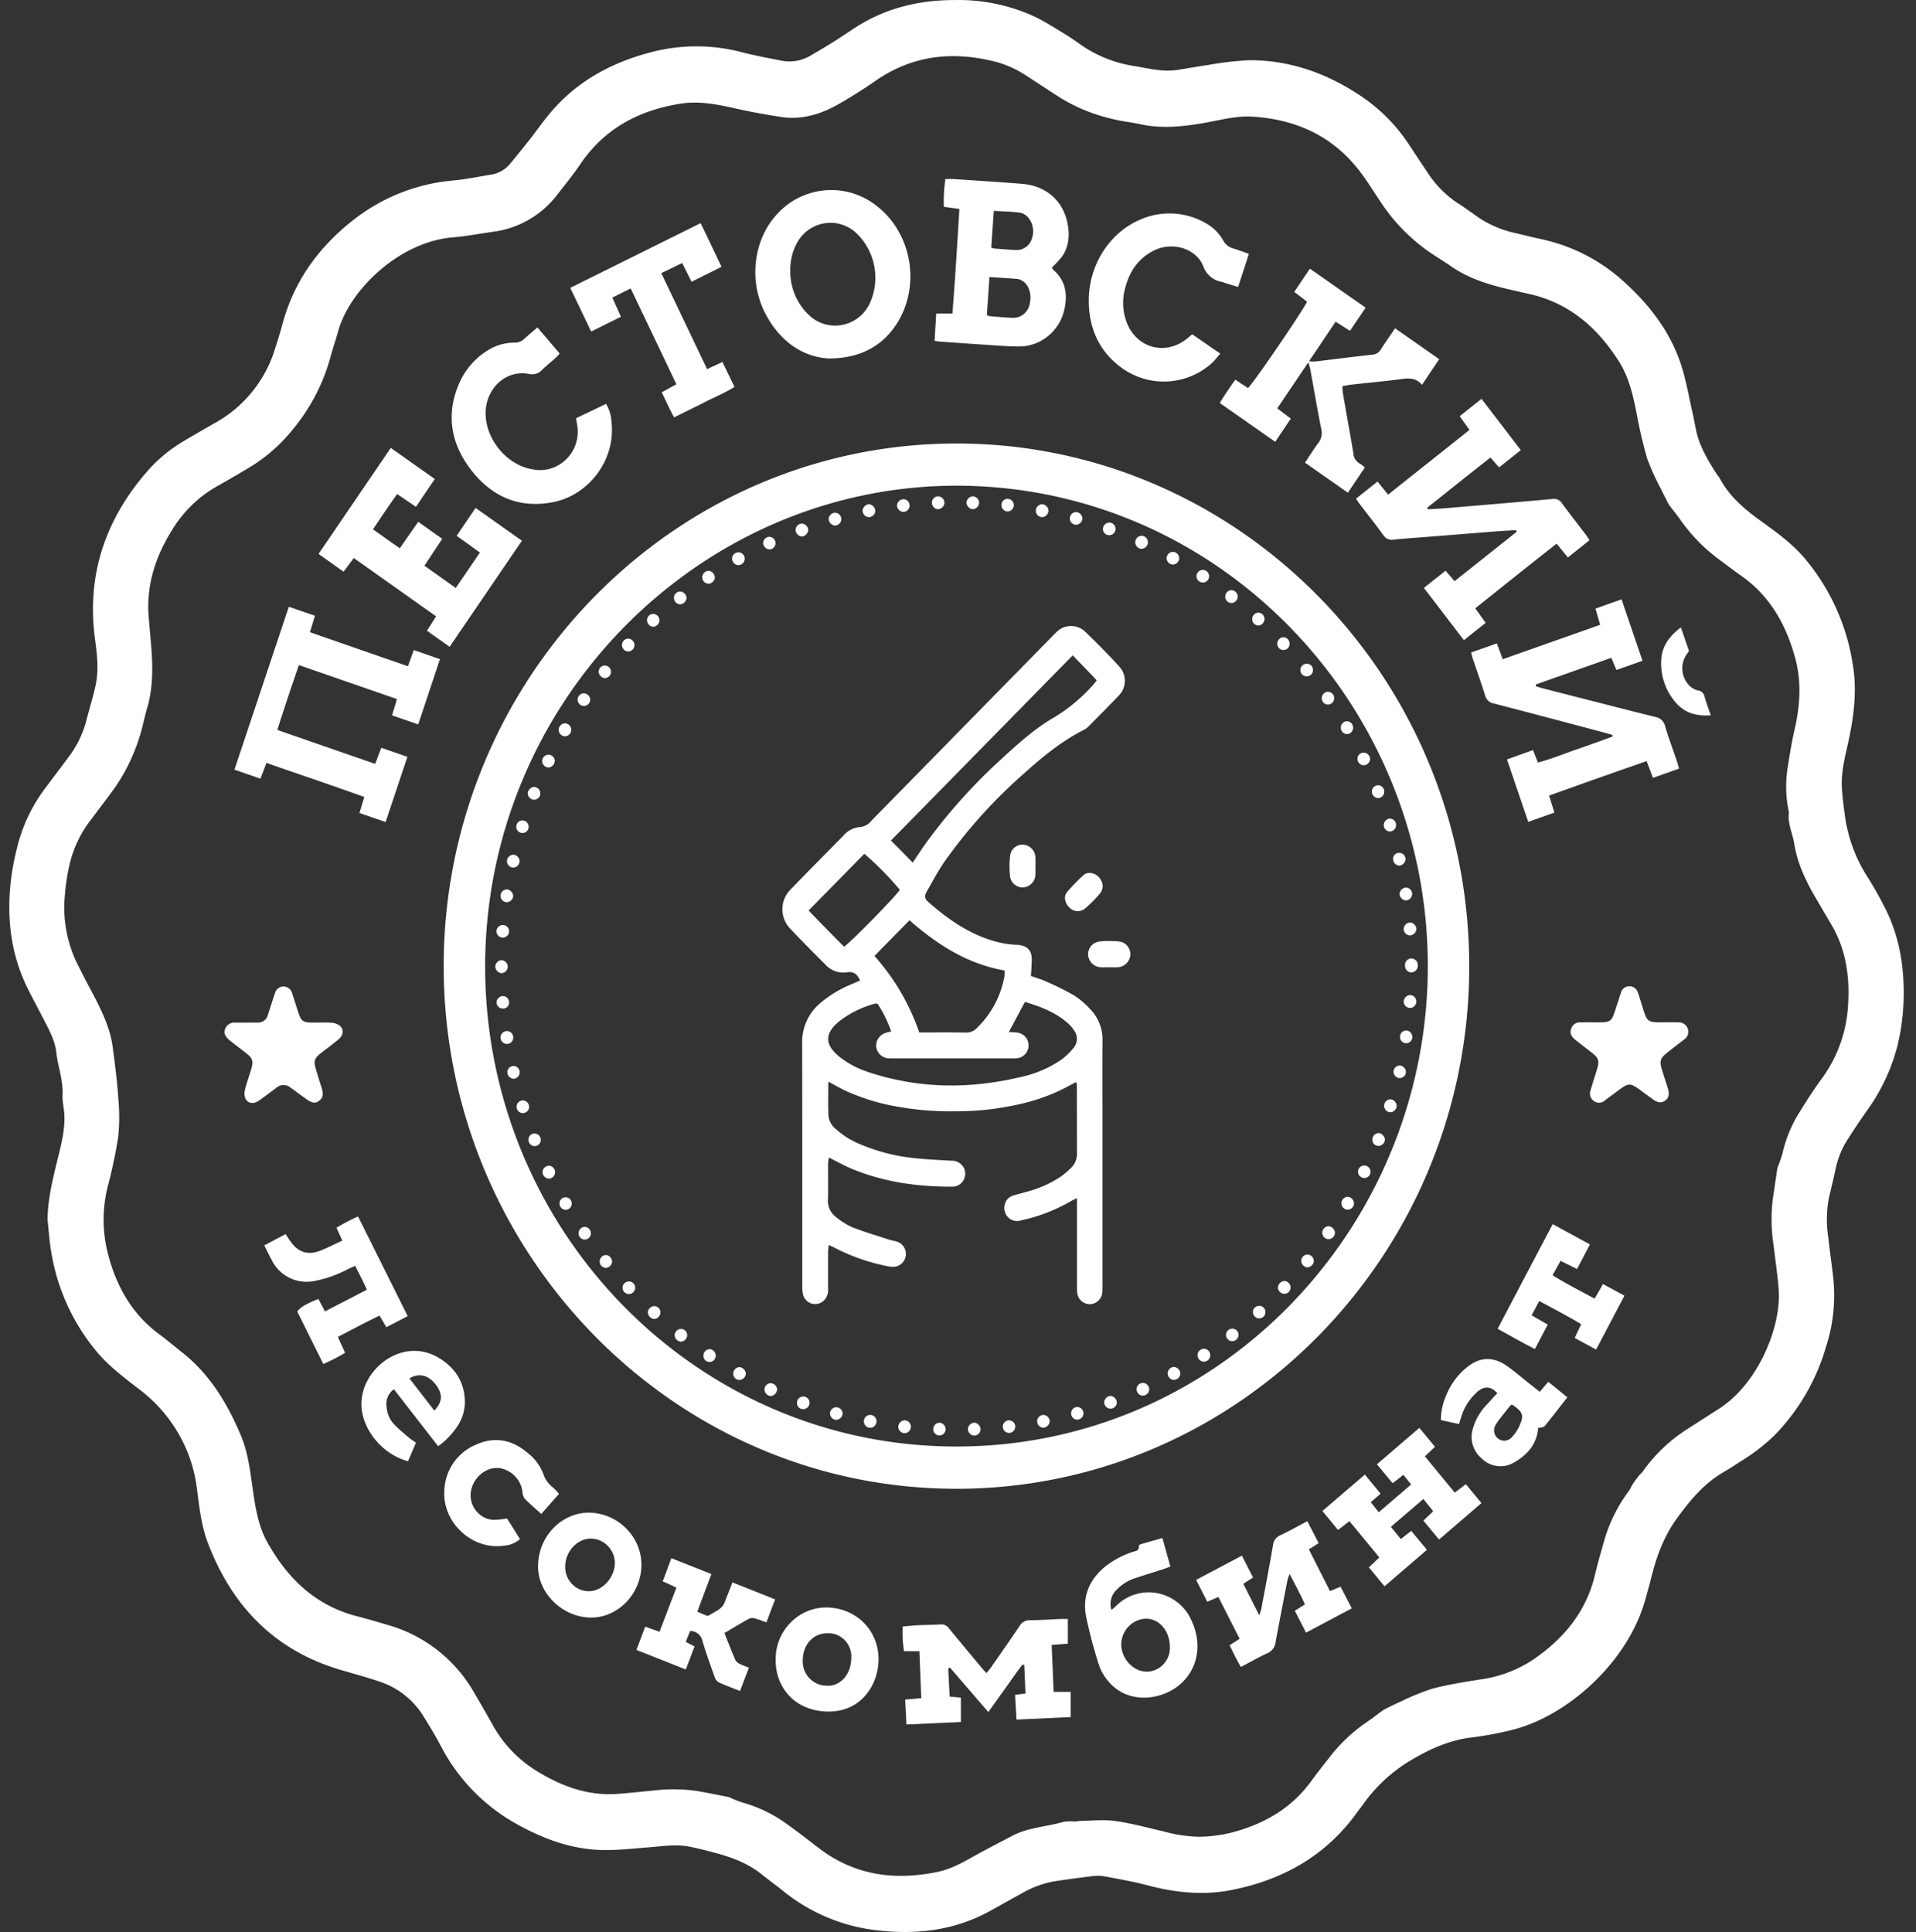<svg xmlns="http://www.w3.org/2000/svg" width="119" height="120" fill="none"><rect width="100%" height="100%" fill="#333333" stroke="none"/><path fill="#fff" d="M115.923 54.366a9.336 9.336 0 0 1-1.357-3.848 20.824 20.824 0 0 1-.168-1.536c-.059-.9.144-1.772.34-2.64.382-1.685.629-3.375.328-5.109a13.344 13.344 0 0 0-3.038-6.624c-.749-.862-1.662-1.527-2.578-2.185-1.036-.744-2.013-1.543-2.633-2.706-.043-.082-.112-.15-.163-.227-.574-.89-1.125-1.792-1.333-2.86-.068-.352-.133-.706-.214-1.056-.227-.987-.391-1.998-.71-2.954-.672-2.016-1.923-3.651-3.468-5.059a11.043 11.043 0 0 0-5.138-2.693 54.192 54.192 0 0 1-1.614-.38 6.701 6.701 0 0 1-2.253-.915c-.468-.325-.928-.663-1.408-.97a6.521 6.521 0 0 1-1.87-1.914c-.374-.554-.74-1.113-1.11-1.67a10.716 10.716 0 0 0-2.824-2.926c-2.147-1.485-4.5-2.356-7.111-2.354-.858.042-1.712.14-2.556.296-.654.09-1.302.216-1.955.312-.868.125-1.71-.086-2.555-.232a7.912 7.912 0 0 1-3.405-1.333 16.512 16.512 0 0 0-1.157-.768c-.54-.329-1.076-.67-1.64-.946A11.243 11.243 0 0 0 59.328.002c-2.19-.003-4.263.474-6.141 1.67-.482.306-.951.633-1.434.936-.472.295-.95.574-1.428.855a2.579 2.579 0 0 1-1.868.29c-.752-.15-1.508-.289-2.251-.475a11.162 11.162 0 0 0-5.377-.132c-2.492.589-4.717 1.682-6.46 3.64-.524.59-.972 1.248-1.462 1.87-.393.5-.794.993-1.197 1.485-.303.381-.735.632-1.211.705-.772.125-1.54.288-2.317.361a11.699 11.699 0 0 0-6.298 2.505c-2.11 1.671-3.624 3.755-4.338 6.406-.138.513-.295 1.02-.458 1.524a7.91 7.91 0 0 1-3.692 4.605c-.656.375-1.313.747-1.96 1.137a9.182 9.182 0 0 0-2.127 1.708C6.605 32.11 5.348 35.61 5.905 39.724c.127.942.235 1.902.032 2.849-.157.73-.388 1.444-.57 2.17a6.426 6.426 0 0 1-1.09 2.256c-.478.65-.972 1.29-1.453 1.938a10.046 10.046 0 0 0-1.71 3.506c-.206.769-.357 1.551-.45 2.342C.418 57.083.68 59.31 1.722 61.4c.333.669.688 1.327 1.031 1.99.323.624.664 1.258.742 1.96.1.896.437 1.751.39 2.674-.02.4.094.806.113 1.211.046.918-.183 1.798-.398 2.678-.308 1.26-.629 2.517-.647 3.836.078.698.116 1.404.244 2.092a12.853 12.853 0 0 0 2.91 6.23c.738.849 1.63 1.517 2.51 2.197a9.201 9.201 0 0 1 2.36 2.593 8.978 8.978 0 0 1 1.233 3.448c.159 1.191.271 2.402.702 3.53 1.51 3.954 4.172 6.676 8.228 7.876.825.244 1.657.464 2.47.744a5.047 5.047 0 0 1 2.701 2.156c.377.607.748 1.221 1.082 1.854a11.675 11.675 0 0 0 4.739 4.848c1.692.942 3.478 1.581 5.426 1.593.903.005 1.806-.1 2.709-.168.855-.066 1.71-.211 2.567-.041.45.09.897.203 1.342.318 1.121.29 2.21.654 3.134 1.403.42.34.864.652 1.284.992a11.223 11.223 0 0 0 5.919 2.485c2.417.277 4.747.008 6.924-1.177.663-.36 1.319-.737 1.98-1.098a6.224 6.224 0 0 1 2.018-.764 69.92 69.92 0 0 1 2.324-.318c.273-.042.55-.043.824-.002.904.168 1.812.328 2.7.563 1.731.458 3.47.637 5.238.283 3.194-.64 5.87-2.144 7.809-4.875.09-.126.19-.245.282-.371a9.727 9.727 0 0 1 2.795-2.674c1.24-.761 2.503-1.362 3.955-1.544a21.04 21.04 0 0 0 2.622-.491c3.402-.877 7.13-4.206 8.202-8.077.121-.436.248-.87.357-1.31.327-1.326.771-2.578 1.588-3.707.83-1.148 1.707-2.204 2.938-2.915.374-.216.735-.455 1.098-.689a11.76 11.76 0 0 0 2.08-1.62 13.036 13.036 0 0 0 3.156-5.435c.444-1.354.603-2.788.468-4.21-.102-.9-.226-1.798-.33-2.697a7.016 7.016 0 0 1 .054-2.38c.135-.592.283-1.182.409-1.776a5.45 5.45 0 0 1 .73-1.811c.384-.604.781-1.198 1.192-1.783a11.933 11.933 0 0 0 1.946-4.164c.224-.96.345-1.94.362-2.925.032-1.935-.273-3.803-1.159-5.536a23.33 23.33 0 0 0-1.152-2.03Zm-1.161 8.328a8.503 8.503 0 0 1-1.656 4.358c-.511.703-.979 1.44-1.434 2.18a8.194 8.194 0 0 0-.957 2.377c-.067.27-.174.53-.264.795a1.18 1.18 0 0 0-.065.174c-.099.662-.193 1.325-.292 1.986-.103.918-.084 1.846.057 2.758.108.93.253 1.859.321 2.793.167 2.27-1.263 5.814-3.702 7.382-.609.393-1.222.781-1.83 1.176a9.882 9.882 0 0 0-2.899 2.709c-.077.114-.195.198-.28.308a7.77 7.77 0 0 0-.369.52c-.084.13-.137.283-.23.404a9.47 9.47 0 0 0-1.564 3.216c-.185.645-.372 1.29-.525 1.944-.553 2.359-1.982 4.046-3.916 5.353a7.91 7.91 0 0 1-3.263 1.193c-.984.158-1.973.312-2.935.568-.67.218-1.325.485-1.958.798-.309.132-.609.288-.912.434-.07.032-.136.07-.2.113-.36.261-.712.537-1.08.786a10.09 10.09 0 0 0-2.27 2.177c-.364.464-.735.923-1.08 1.403-1.135 1.581-2.68 2.537-4.494 3.092a8.619 8.619 0 0 1-2.504.393 9.01 9.01 0 0 1-2.212-.336c-.987-.226-1.968-.499-2.968-.64-.705-.1-1.435-.016-2.154-.009-.122 0-.243.036-.366.04a2.811 2.811 0 0 0-.685.014c-1.072.314-2.218.347-3.23.885-.68.36-1.366.709-2.042 1.08-.824.451-1.63.953-2.56 1.146-2.678.557-5.187.225-7.424-1.502-.66-.51-1.32-1.02-2-1.505a8.666 8.666 0 0 0-2.736-1.308 6.11 6.11 0 0 1-.599-.23 1.569 1.569 0 0 0-.254-.106c-.645-.128-1.29-.258-1.938-.37a10.32 10.32 0 0 0-2.709-.03c-.764.072-1.526.162-2.291.212-1.75.115-3.327-.447-4.81-1.336a7.782 7.782 0 0 1-2.866-2.917 97.872 97.872 0 0 0-1.184-2.064 8.983 8.983 0 0 0-5.39-4.19c-.62-.182-1.237-.37-1.861-.528-2.55-.65-4.296-2.308-5.565-4.574-.584-1.044-.76-2.203-.925-3.365-.159-1.114-.29-2.24-.728-3.283-.842-2.005-1.944-3.828-3.673-5.185-.474-.373-.934-.764-1.417-1.123-1.721-1.28-2.692-3.043-3.201-5.108a8.43 8.43 0 0 1 .025-4.083c.264-.995.477-2.004.638-3.022.083-.76.09-1.527.021-2.29a33.02 33.02 0 0 0-.154-1.7c-.06-.49-.112-.972-.173-1.373-.138-1.395-.73-2.544-1.373-3.763A52.445 52.445 0 0 1 4.7 59.65a7.931 7.931 0 0 1-.669-4.068c.048-.607.138-1.21.271-1.804a7.196 7.196 0 0 1 1.31-2.818c.504-.67 1.015-1.335 1.505-2.016a11.456 11.456 0 0 0 1.534-3.13c.201-.607.31-1.227.488-1.832.382-1.296.353-2.625.243-3.955-.046-.545-.095-1.09-.143-1.635-.176-2.002.405-3.798 1.445-5.465a7.695 7.695 0 0 1 2.758-2.703 76.54 76.54 0 0 0 2.197-1.28 10.326 10.326 0 0 0 2.579-2.31 12.013 12.013 0 0 0 2.34-4.577c.135-.497.306-.984.444-1.48.714-2.59 3.808-5.556 7.114-5.833.839-.07 1.672-.231 2.506-.348a5.965 5.965 0 0 0 4.011-2.334c.477-.612.97-1.215 1.404-1.857 1.51-2.232 3.657-3.36 6.223-3.765 1.142-.181 2.257.033 3.372.285.942.212 1.893.384 2.846.535 1.302.207 2.5-.16 3.62-.801.775-.444 1.535-.92 2.269-1.431 2.36-1.644 4.916-1.875 7.614-1.152.65.194 1.266.488 1.828.87.729.464 1.444.951 2.177 1.407.956.564 1.99.978 3.067 1.228.596.154 1.196.21 1.79.338 1.412.305 2.809.126 4.204-.131.905-.168 1.808-.402 2.734-.344 2.72.169 5.025 1.209 6.716 3.452.494.657.92 1.366 1.384 2.047a11.449 11.449 0 0 0 2.597 2.696c.53.4 1.098.72 1.636 1.095 1.053.738 2.255 1.118 3.487 1.41.433.101.867.204 1.302.298 2.498.535 4.283 2.064 5.639 4.194.623.98.877 2.085 1.101 3.209.171.952.39 1.895.656 2.824.244.656.532 1.294.864 1.909.118.253.25.499.377.747.036.085.079.167.129.244.249.335.518.654.754.997.679.95 1.507 1.78 2.449 2.457.419.316.838.635 1.267.936 1.787 1.25 2.788 3.028 3.357 5.11.413 1.507.298 2.997-.047 4.496-.188.82-.317 1.656-.445 2.49a7.408 7.408 0 0 0 .078 2.471c.016.044.024.09.025.138-.094.691.233 1.309.337 1.965.19 1.189.699 2.26 1.296 3.288.336.578.676 1.154 1.014 1.731.952 1.625 1.162 3.4 1.007 5.247h.001Z"/><path fill="#fff" d="M91.252 60.018c-.01-17.938-14.298-32.396-31.7-32.47-17.73-.077-31.966 14.654-31.995 32.405-.03 17.75 14.146 32.51 31.839 32.517 17.551.007 31.855-14.566 31.856-32.452ZM59.325 89.846c-16.229-.039-29.214-13.533-29.193-29.86.025-16.355 13.23-29.803 29.281-29.82 16.388.03 29.29 13.672 29.266 29.888-.023 16.18-12.93 29.831-29.354 29.792ZM92.968 39.962l-1.603.567c.055.19.089.325.133.456.248.74.511 1.473.743 2.218a.656.656 0 0 0 .534.49c2.303.596 4.602 1.21 6.9 1.818.156.041.31.09.464.137l.007.107c-.76.272-1.517.552-2.28.813-.778.264-1.538.586-2.348.793l-.306-.772-1.616.58 1.322 3.879 1.623-.576-.33-1.056a522.56 522.56 0 0 1 6.057-2.14l.397 1.036 1.615-.57c-.045-.164-.075-.298-.119-.428-.25-.739-.525-1.47-.746-2.217a.746.746 0 0 0-.626-.57c-2.338-.583-4.67-1.186-7.006-1.784-.132-.034-.26-.079-.39-.118l-.007-.111 4.689-1.656.32.756 1.618-.572-1.3-3.815-1.619.574.29 1.008-6.053 2.136-.363-.983ZM85.555 29.91l-1.334 1.064c.085.125.148.23.221.326.49.642.995 1.272 1.465 1.928.14.225.403.34.66.288.717-.072 1.436-.12 2.155-.176l4.22-.336c.403-.032.809-.05 1.213-.075l.041.103-3.856 3.066-.557-.654-1.346 1.073 2.483 3.245 1.35-1.075-.644-.903c1.694-1.353 3.36-2.69 5.056-4.016l.696.858 1.343-1.073c-.093-.14-.154-.244-.228-.34-.497-.655-1.003-1.303-1.493-1.964a.57.57 0 0 0-.582-.256c-2.23.203-4.46.388-6.692.576-.345.029-.692.044-1.036.065a12.557 12.557 0 0 1-.05-.096c1.305-1.037 2.602-2.082 3.93-3.119l.535.612 1.35-1.072-2.44-3.186-1.358 1.078.612.852-5.057 4.02-.657-.814ZM16.55 47.385c2.053.718 4.069 1.392 6.077 2.119l-.302.994 1.625.56 1.354-4.052-1.622-.56-.381 1-6.077-2.109c.434-1.372.877-2.691 1.341-4.029l6.09 2.112-.308 1.01 1.63.565 1.348-4.056-1.625-.564-.363 1.006-6.088-2.112.311-1.025-1.623-.556-3.375 10.115 1.617.561.371-.98ZM60.99 21.399c.75.048 1.5.113 2.25.121 1.403.025 2.63-.995 2.888-2.4.18-.902.029-1.71-.69-2.343a.72.72 0 0 1-.109-.157 6.18 6.18 0 0 0 .645-.7c.446-.661.473-1.414.303-2.162-.305-1.34-1.354-2.22-2.775-2.336-1.422-.116-2.845-.203-4.267-.3-.165-.01-.33-.001-.518-.001a9.376 9.376 0 0 0-.096 1.724l.965.134c-.134 2.193-.261 4.335-.433 6.496h-1.007l-.1 1.699c.15.02.24.037.328.043.872.062 1.744.126 2.616.182Zm.734-8.302c.57.037 1.09.038 1.601.111.631.09 1.011.919.767 1.594a.985.985 0 0 1-1.05.725c-.428-.018-.855-.058-1.283-.091a1.248 1.248 0 0 1-.194-.06l.159-2.279Zm-.272 4.11c.623.041 1.17.074 1.715.116.091.011.18.04.261.083.442.215.662.804.534 1.418-.068.53-.523.929-1.048.917-.488-.017-.975-.066-1.462-.104a.649.649 0 0 1-.159-.074l.16-2.356ZM76.724 23.584c-.344.48-.663.942-.966 1.446l3.445 2.412.968-1.442-.842-.637 1.928-2.858c.06.208.099.306.117.408.228 1.244.44 2.491.687 3.731.078.303.01.626-.183.87-.285.381-.536.79-.826 1.223l2.664 1.865 1.053-1.565a1.814 1.814 0 0 0-.297-.232.786.786 0 0 1-.419-.674c-.212-1.247-.437-2.491-.653-3.737a3.33 3.33 0 0 1-.02-.414c.22-.036.399-.074.58-.094.976-.108 1.955-.197 2.927-.321.51-.065 1.01-.168 1.43.338l1.07-1.594-2.74-1.916c-.32.47-.616.887-.89 1.318a.633.633 0 0 1-.519.318c-1.19.13-2.376.284-3.563.426a2.723 2.723 0 0 1-.374-.017l1.654-2.457.891.568.972-1.44-3.464-2.422-.968 1.445.797.609c-.456.853-3.397 5.146-3.674 5.362l-.785-.52ZM21.974 34.66l5.113 3.622-.568.894 1.407.997 4.49-6.588-2.877-2.036-1.178 1.73 1.447 1.04-1.503 2.2-1.945-1.382 1.107-1.67-1.491-1.054-1.148 1.644-1.663-1.18c.518-.765.986-1.486 1.504-2.19l1.166.794 1.17-1.73-2.735-1.93-4.485 6.584 1.553 1.102.636-.847ZM51.451 22.265c1.71.007 2.991-.589 3.864-1.637 1.915-2.295 1.544-5.905-.799-7.786a4.536 4.536 0 0 0-6.252.458c-1.477 1.584-1.787 4.176-.715 6.204.906 1.715 2.311 2.664 3.902 2.76ZM49.496 15.1a2.364 2.364 0 0 1 2.082-1.262c.552 0 1.087.196 1.512.556 1.254 1.105 1.633 2.941.921 4.467a2.383 2.383 0 0 1-2.142 1.364 2.36 2.36 0 0 1-1.665-.692 3.724 3.724 0 0 1-1.12-2.726 3.413 3.413 0 0 1 .412-1.707ZM69.57 22.777a4.458 4.458 0 0 0 5.688-.216c.186-.17.34-.379.53-.596l-1.742-1.203c-.139.118-.23.2-.326.277-1.425 1.132-3.299.521-3.821-1.245a3.426 3.426 0 0 1-.052-1.76c.254-1.105.818-1.987 1.848-2.487 1.132-.551 2.6-.116 3.038.989.178.511.618.883 1.143.968.104.025.203.07.307.102.228.07.457.139.716.216l.668-2.056c-.348-.12-.648-.237-.955-.327a1.003 1.003 0 0 1-.633-.489 2.803 2.803 0 0 0-1.107-1.097 4.497 4.497 0 0 0-3.952-.255c-2.05.816-3.39 2.985-3.294 5.316.065 1.589.68 2.904 1.944 3.863ZM34.45 31.168c2.08-.447 3.802-2.554 3.528-4.968a2.362 2.362 0 0 0-.334-1.115l-1.868.893c.028.168.047.275.064.383.029.15.043.302.043.455 0 1.307-1.055 2.382-2.337 2.382-.132 0-.264-.012-.395-.035-1.63-.224-3.008-1.852-2.991-3.531.015-1.484 1.244-2.688 2.697-2.407a.823.823 0 0 0 .812-.254c.267-.257.558-.489.834-.737.088-.079.163-.173.257-.275l-1.38-1.623c-.308.266-.58.492-.84.73a.792.792 0 0 1-.536.216 3.14 3.14 0 0 0-1.466.34 4.515 4.515 0 0 0-1.916 1.965c-.918 1.91-.71 3.756.51 5.432 1.317 1.808 3.107 2.623 5.318 2.149ZM38.567 19.675l-.535-1.193 1.14-.565 2.838 5.949-.912.499c.266.539.488 1.059.77 1.559.675-.336 1.298-.637 1.914-.952.61-.31 1.245-.572 1.838-.94l-.75-1.549-.952.445-2.845-5.963 1.297-.627.584 1.162 1.861-.927-1.297-2.714-8.1 4.02 1.299 2.713 1.85-.917ZM65.317 102.171l1.006-.08v-1.534c-.182 0-.302-.005-.422 0-.643.027-1.286.074-1.93.078a.699.699 0 0 0-.64.35c-.59.878-1.197 1.741-1.8 2.608-.075.107-.166.204-.266.325-.098-.107-.163-.172-.222-.243-.705-.845-1.413-1.688-2.11-2.541a.556.556 0 0 0-.509-.236c-.474.028-.95.026-1.425.049-.314.016-.627.053-.936.08 0 .312-.01.561.003.81.013.241.052.481.08.722h.957l.116 2.919-1 .087.079 1.546 3.381-.155v-1.514l-.698-.063-.089-1.757.111-.043 2.38 2.759c.384-.537.733-1.026 1.085-1.514.347-.482.676-.98 1.046-1.444l.102.041.076 1.765-.648.083.088 1.538 3.368-.157v-1.564h-1.06c-.04-.987-.08-1.932-.123-2.915ZM69.288 99.777c-.07.068-.15.128-.254.218a1.201 1.201 0 0 1 .275-1.21c.34-.366.767-.634 1.24-.778.509-.171 1.024-.325 1.535-.49.2-.064.395-.138.607-.213-.166-.597-.32-1.15-.495-1.773-.48.136-.907.254-1.332.38a.22.22 0 0 0-.135.101c.047.34-.239.322-.415.39a5.851 5.851 0 0 0-1.625.86c-.995.802-1.482 1.845-1.235 3.127a28.44 28.44 0 0 0 .8 3.024c.13.383.335.736.602 1.037 1.25 1.473 3.398 1.137 4.514.101 1.05-.975 1.293-2.455.643-3.87a2.909 2.909 0 0 0-2.663-1.778 2.88 2.88 0 0 0-2.062.874Zm1.972 4.051c-.848.023-1.616-.779-1.62-1.692.008-.862.692-1.572 1.537-1.596.828-.002 1.475.76 1.483 1.748l.002.068c0 .791-.626 1.449-1.403 1.472ZM90.354 92.71l-1.853-2.25.624-.6-.971-1.172-2.635 2.262.974 1.176.668-.52.485.596-2.015 1.728c-.17-.217-.319-.403-.494-.625l.61-.53-.976-1.186-2.638 2.262.971 1.178.708-.548 1.857 2.255-.649.616.97 1.175 2.637-2.263c-.345-.417-.656-.791-.975-1.179l-.649.51-.617-.761 2.02-1.73.609.764-.609.579.972 1.176 2.631-2.263-.966-1.174-.689.524ZM82.602 98.823l-1.31-2.588.608-.387-.703-1.364c-.582.307-1.117.608-1.669.87a.76.76 0 0 0-.463.627c-.23 1.322-.482 2.64-.728 3.959-.035.131-.077.259-.126.386l-.99-1.953.603-.39c-.23-.455-.452-.889-.69-1.358l-2.845 1.504.694 1.358.69-.297 1.32 2.6-.62.396c.224.483.442.92.696 1.353.581-.306 1.103-.606 1.646-.856a.84.84 0 0 0 .513-.698c.233-1.289.488-2.574.739-3.86.035-.124.08-.245.13-.363.35.68.674 1.268.948 1.889l-.626.397.696 1.36 2.844-1.51-.695-1.344-.662.27ZM23.995 82.434l1.326-.687-3.084-6.192c-.458.207-.904.44-1.336.7l.36.801c-.487.225-.923.453-1.378.63-.77.297-1.371.093-1.848-.587-.096-.136-.184-.276-.296-.445l-1.325.699c.17.338.304.619.451.892a2.416 2.416 0 0 0 2.702 1.312 7.396 7.396 0 0 0 2.033-.724c.144-.072.295-.131.462-.205.257.516.508.973.72 1.482l-2.6 1.342-.405-.77c-.75.293-1.132.519-1.316.778l1.62 3.26c.467-.199.92-.432 1.353-.696l-.449-.986c.885-.46 1.72-.906 2.587-1.325l.423.721ZM45.016 99.508c-.181.469-.639.598-1.002.842a.239.239 0 0 1-.175-.021c-.169-.064-.334-.138-.532-.222l.877-2.34-2.485-.986-.54 1.44c.175.077.3.13.424.187.134.062.267.127.427.203l-1.05 2.741-.884-.317-.549 1.443 3.066 1.215.544-1.428-.548-.288.275-.676a.783.783 0 0 1 .772.648c.218.732.48 1.451.736 2.17a.654.654 0 0 0 .246.362c.427.201.872.36 1.345.548l.55-1.446c-.214-.087-.387-.146-.55-.228a.596.596 0 0 1-.277-.22c-.24-.552-.457-1.114-.693-1.704.553-.325 1.05-.631 1.563-.907a.6.6 0 0 1 .388.017c.214.058.421.144.656.228.188-.498.358-.943.543-1.43l-2.652-1.053c-.171.44-.325.832-.475 1.222ZM104.257 63.503c-.399-.017-.798-.004-1.197-.005-.67-.003-.773-.081-.98-.742l-.28-.893a5.763 5.763 0 0 0-.076-.221.544.544 0 0 0-.527-.384.535.535 0 0 0-.519.393c-.142.413-.268.832-.407 1.245-.165.497-.295.595-.798.6-.43.006-.86-.006-1.289.006a.567.567 0 0 0-.607.402c-.08.258-.004.468.267.684.338.27.683.53 1.024.798.419.33.475.497.326 1.008-.127.434-.276.862-.397 1.298a.57.57 0 0 0 .21.704c.21.147.495.124.68-.055.259-.194.521-.385.781-.58.694-.518.769-.52 1.451-.021.262.192.52.388.787.572.282.195.506.203.722.04.216-.162.263-.372.169-.718-.021-.075-.046-.15-.069-.223-.108-.342-.223-.682-.324-1.026-.139-.472-.076-.667.309-.976.35-.28.706-.552 1.06-.826a.59.59 0 0 0 .283-.453l.002-.047a.578.578 0 0 0-.601-.58ZM18.062 67.57c.33.228.648.474.975.706.349.247.568.27.795.087.28-.226.239-.51.142-.809-.122-.37-.236-.742-.348-1.116-.162-.539-.11-.703.327-1.045.353-.276.714-.54 1.059-.826.33-.274.364-.643.07-.876a.94.94 0 0 0-.505-.168c-.412-.024-.827-.005-1.241-.01-.509-.006-.634-.1-.799-.598-.137-.414-.263-.832-.402-1.245a.552.552 0 0 0-.526-.397.551.551 0 0 0-.518.377c-.039.102-.071.206-.105.31l-.345 1.068a.63.63 0 0 1-.65.486c-.23-.002-.46 0-.69 0v.002h-.689a.61.61 0 0 0-.626.384c-.102.256-.014.48.282.72.325.26.66.511.987.768.458.357.505.512.329 1.085-.124.403-.267.8-.368 1.207a.903.903 0 0 0 .02.536c.137.316.5.382.82.163.37-.252.72-.532 1.083-.792a.67.67 0 0 1 .923-.016ZM99.042 80.66c-.894-.476-1.759-.925-2.615-1.447l.495-.9 1.025.508.799-1.529-2.31-1.26-3.422 6.503c.79.432 1.53.855 2.317 1.256l.796-1.52-.999-.576.477-.888c.891.488 1.758.934 2.6 1.438l-.402.856 1.328.723 1.763-3.347-1.335-.724-.517.906ZM95.635 86.447l-.646-.508c-.473-.373-.927-.773-1.422-1.114-.866-.595-1.69-.539-2.5.134-.564.465-1 1.072-1.264 1.76a3.78 3.78 0 0 0-.313 1.485l1.127.246c.058-.186.097-.319.141-.45a3.37 3.37 0 0 1 1.03-1.58c.438-.355.803-.311 1.21.11-.223.241-.423.455-.62.674-.428.43-.74.965-.908 1.553a1.747 1.747 0 0 0 .547 1.824c.498.499 1.252.63 1.883.328.33-.163.632-.378.895-.638.437-.412.701-.98.74-1.586a.834.834 0 0 0 .387-.09c.48-.583.938-1.185 1.423-1.807l-1.184-.962-.526.621Zm-1.308 2.208c-.108.222-.25.425-.42.602a.627.627 0 0 1-.481.228.64.64 0 0 1-.631-.642.65.65 0 0 1 .115-.37 3.06 3.06 0 0 1 .294-.414c.198-.256.4-.508.603-.76a.415.415 0 0 1 .11-.058c.697.474.763.676.41 1.414ZM24.464 86.287l2.749 3.54c.48-.345.894-.778 1.219-1.277.264-.406.415-.876.439-1.363.026-1.284-.58-2.228-1.622-2.85-2.037-1.215-4.282.34-4.715 2.166a3.02 3.02 0 0 0-.07 1.019c.17 1.468 1.398 2.846 2.877 3.238l.495-1.154c-.163-.114-.308-.2-.435-.308-.304-.26-.615-.515-.895-.802a1.73 1.73 0 0 1-.492-1.085c-.08-.432.097-.873.45-1.124Zm2.597-.292c.448.576.435 1.077-.084 1.621l-1.548-2c.593-.363 1.172-.215 1.632.379ZM51.324 99.844h-.007c-1.724 0-3.143 1.445-3.143 3.203v.068c0 1.701 1.2 3.177 3.268 3.192 2.116.015 3.123-1.752 3.123-3.234.012-1.812-1.392-3.212-3.241-3.23Zm.039 4.854h-.032c-.809 0-1.474-.678-1.474-1.501l.001-.048c-.007-.979.641-1.707 1.517-1.702.029-.002.057-.003.086-.003.774 0 1.412.649 1.412 1.439 0 .033-.002.067-.004.1-.01 1.148-.807 1.776-1.506 1.715ZM36.624 93.954c-1.61-.038-3.18 1.347-3.206 3.307-.023 1.703 1.536 3.198 3.279 3.209 1.692.01 3.132-1.486 3.14-3.264.01-1.754-1.45-3.21-3.213-3.252Zm-.056 4.88c-.804-.002-1.464-.677-1.464-1.497v-.036c0-.923.736-1.728 1.583-1.736.813 0 1.487.673 1.502 1.502-.005.924-.774 1.763-1.62 1.768ZM34.718 92.786a4.24 4.24 0 0 0-.396-.415 1.712 1.712 0 0 1-.575-.82 3.033 3.033 0 0 0-.957-1.294c-.97-.833-2.052-1.05-3.212-.534a3.195 3.195 0 0 0-1.98 2.872C27.474 94.6 29.37 96.31 31.323 96c.358-.023.7-.165.972-.405l-.4-.642c-.14-.222-.281-.441-.406-.637-.284.052-.573.08-.862.084-.782-.053-1.397-.723-1.397-1.52 0-.063.004-.126.011-.188.11-.906.962-1.617 1.802-1.503a1.71 1.71 0 0 1 1.408 1.466c.004.15.05.298.132.423.321.33.674.627 1.036.955l1.098-1.247ZM105.461 42.886a1.177 1.177 0 0 1-.483-.248 1.533 1.533 0 0 1-.203-2.022c.045-.06.085-.125.126-.185l-.504-1.462c-.696.535-1.17 1.136-1.219 1.995-.061.945.24 1.878.839 2.602.555.692 1.302.932 2.236.864-.147-.436-.287-.798-.388-1.17a.47.47 0 0 0-.404-.374Z"/><path fill="#fff" d="M66.692 61.818a17.632 17.632 0 0 0-1.732-.861c-.29-.133-.6-.218-.931-.336.019-.327.042-.637.052-.947.022-.643-.27-.948-.896-.989a6.567 6.567 0 0 1-1.136-.149c-1.702-.416-3.109-1.377-4.408-2.526-.223-.198-.241-.356-.067-.663.355-.62.692-1.256 1.097-1.842a31.475 31.475 0 0 1 4.874-5.416c1.162-1.047 2.365-2.043 3.768-2.752.11-.057.209-.131.295-.22.621-.627 1.248-1.25 1.854-1.892.255-.244.4-.584.4-.94a1.3 1.3 0 0 0-.345-.884 44.37 44.37 0 0 0-2.113-2.159 1.268 1.268 0 0 0-1.794.026c-.114.104-.22.218-.328.329L54.118 50.98a.994.994 0 0 1-.699.39c-.388.027-.75.208-1.01.504-1.096 1.117-2.2 2.226-3.286 3.353-.337.324-.53.776-.53 1.25 0 .465.187.912.517 1.235.7.746 1.425 1.467 2.146 2.192.34.378.841.561 1.339.489.446-.076.649.128.822.506-.165.074-.317.144-.47.21a7.202 7.202 0 0 0-1.979 1.176 3.157 3.157 0 0 0-1.147 2.5c.011 5.035.005 10.071.007 15.107a2.27 2.27 0 0 0 .047.512c.089.349.4.594.754.594a.773.773 0 0 0 .593-.279.91.91 0 0 0 .208-.65c-.003-.767-.003-1.533 0-2.3 0-.131.022-.264.037-.431.1.035.197.076.292.122 1.05.553 2.174.95 3.335 1.18.12.027.242.043.365.045h.02c.43 0 .785-.36.785-.8a.801.801 0 0 0-.51-.75c-.171-.065-.36-.082-.534-.139-.773-.252-1.555-.482-2.31-.78a4.33 4.33 0 0 1-1.009-.643 1.226 1.226 0 0 1-.478-1.063c.02-.75.004-1.5.008-2.252.008-.121.025-.242.049-.362.485.242.914.485 1.364.675 2.002.846 4.104 1.136 6.255 1.136.062.002.123-.002.184-.011a.781.781 0 0 0 .626-.554.766.766 0 0 0-.175-.781.843.843 0 0 0-.66-.269c-.765-.044-1.532-.078-2.294-.16a11.605 11.605 0 0 1-3.378-.87 5.062 5.062 0 0 1-1.447-.9 1.261 1.261 0 0 1-.5-.82c-.034-.693-.01-1.39-.01-2.16.4.214.726.406 1.069.565.348.162.707.302 1.069.43a12.259 12.259 0 0 0 2.183.562 18.185 18.185 0 0 0 3.388.286c.384 0 .768-.004 1.15-.024.384-.019.766-.051 1.147-.096.38-.044.76-.104 1.136-.174.377-.069.754-.146 1.125-.242a11.8 11.8 0 0 0 2.122-.762c.338-.157.664-.342 1.004-.518.019.05.034.102.044.155.003 1.438.006 2.877.007 4.316.002.318-.125.623-.351.842-.228.231-.478.44-.745.622-.6.38-1.252.668-1.935.854-.294.088-.593.159-.887.247a.763.763 0 0 0-.582.653.798.798 0 0 0 .774.941c.08 0 .16-.013.237-.037a10.605 10.605 0 0 0 3.09-1.184c.108-.064.226-.113.401-.2v5.429c-.005.156 0 .312.015.468a.79.79 0 0 0 .776.689.79.79 0 0 0 .776-.7c.016-.172.02-.344.014-.516V69.043c0-1.47-.01-2.94.004-4.41a2.695 2.695 0 0 0-.762-1.95 5.07 5.07 0 0 0-1.022-.865Zm-4.305-1.539c.01.123.009.246-.003.369a5.952 5.952 0 0 1-1.705 3.198.893.893 0 0 1-.693.289c-.948-.018-1.897-.007-2.892-.007a13.933 13.933 0 0 0-2.782-4.754l2.176-2.213c1.694 1.483 3.575 2.71 5.899 3.118Zm4.238-19.575 1.187 1.228c.096.1.187.203.302.328-.081.102-.148.201-.229.287-.7.786-1.51 1.462-2.405 2.005-1.217.704-2.27 1.652-3.305 2.61a34.504 34.504 0 0 0-4.651 5.184c-.297.415-.573.845-.834 1.231l-1.353-1.372 11.288-11.5ZM52.423 58.8c-.747-.75-1.5-1.512-2.2-2.248l3.46-3.524a19.76 19.76 0 0 1 2.206 2.239c-.17.315-3.043 3.26-3.466 3.534Zm14.28 6.252a3.9 3.9 0 0 1-.79.77A7.114 7.114 0 0 1 63.38 66.9c-3.172.751-6.325.727-9.44-.308a5.71 5.71 0 0 1-1.79-.943c-.94-.752-.954-1.457-.03-2.212a6.22 6.22 0 0 1 2.221-1.097.603.603 0 0 1 .168.007c.35.534.632 1.11.84 1.715-.149.04-.264.063-.375.102a.837.837 0 0 0-.556.828c.037.387.34.697.72.735.137.012.275.016.413.012h7.227c.138.004.276 0 .413-.013a.799.799 0 0 0 .69-.795.798.798 0 0 0-.701-.796c-.161-.02-.324-.024-.522-.038l.999-1.866c.99.3 1.947.657 2.73 1.378.123.116.233.249.324.393a.862.862 0 0 1-.009 1.052v-.001Z"/><path fill="#fff" d="M69.504 58.476a5.73 5.73 0 0 0-1.234.005.795.795 0 0 0-.688.808c.02.423.356.766.771.788.183.015.368.003.551.003.169 0 .338.009.506-.002a.823.823 0 0 0 .792-.76.79.79 0 0 0-.698-.842ZM63.562 52.464a.772.772 0 0 0-.827.707 5.71 5.71 0 0 0-.007 1.211.782.782 0 0 0 .851.732.812.812 0 0 0 .73-.818c.01-.17.002-.343.002-.514 0-.172.009-.344-.002-.515a.82.82 0 0 0-.747-.803ZM67.625 54.22a.64.64 0 0 0-.273.088 11.3 11.3 0 0 0-1.092 1.117c-.218.275-.105.688.15.934a.716.716 0 0 0 .966.085c.34-.29.657-.608.945-.952a.714.714 0 0 0 .049-.835.81.81 0 0 0-.745-.438ZM87.662 59.531h-.002a.404.404 0 0 0-.394.465V60a.394.394 0 0 0 .413.396.41.41 0 0 0 .377-.441v-.016a.405.405 0 0 0-.394-.407ZM31.463 56.041c.22 0 .404-.181.41-.406a.442.442 0 0 0-.382-.393h-.001a.408.408 0 0 0-.402.41.403.403 0 0 0 .375.39ZM40.646 81.125c-.22 0-.403.18-.411.403a.45.45 0 0 0 .38.396c.22-.003.4-.187.402-.411a.391.391 0 0 0-.37-.388ZM31.878 64.427a.398.398 0 0 0-.393-.388.399.399 0 0 0-.393.4v.012a.398.398 0 0 0 .393.389c.216 0 .393-.181.393-.4v-.013ZM79.768 79.563a.435.435 0 0 0-.397.425c.017.208.19.37.395.37a.39.39 0 0 0 .39-.37.41.41 0 0 0-.388-.425ZM81.217 77.922a.393.393 0 0 0-.398.36.416.416 0 0 0 .377.436.436.436 0 0 0 .405-.367.417.417 0 0 0-.384-.429ZM44.013 36.255a.419.419 0 0 0 .385-.384.427.427 0 0 0-.402-.418.419.419 0 0 0-.38.388v.011c0 .221.178.403.394.403h.003ZM47.834 85.915a.39.39 0 0 0-.353.403.414.414 0 0 0 .378.39.433.433 0 0 0 .405-.415.41.41 0 0 0-.43-.378ZM72.9 84.906a.399.399 0 0 0-.375.4.4.4 0 0 0 .359.399c.22.009.41-.165.426-.39a.427.427 0 0 0-.41-.409ZM54.069 87.883a.397.397 0 0 0-.415.4c0 .22.178.4.393.4.216 0 .394-.18.394-.4a.399.399 0 0 0-.372-.4ZM49.808 33.325c.2-.025.36-.184.39-.388a.416.416 0 0 0-.402-.414.394.394 0 0 0-.38.425c.023.205.19.365.392.377ZM60.409 31.628a.41.41 0 0 0 .4-.412.397.397 0 0 0-.419-.387.421.421 0 0 0-.363.405c.023.205.181.369.382.394ZM34.112 72.406a.42.42 0 0 0-.42.4.428.428 0 0 0 .376.401h.014a.4.4 0 0 0 .394-.4.4.4 0 0 0-.364-.4ZM60.511 88.367a.429.429 0 0 0-.396.378.414.414 0 0 0 .393.421.398.398 0 0 0 .392-.37.42.42 0 0 0-.389-.429ZM64.741 32.122a.422.422 0 0 0 .377-.396.418.418 0 0 0-.414-.406.406.406 0 0 0-.37.397v.002c0 .221.178.403.396.403h.011ZM85.633 70.375a.415.415 0 0 0-.399.415c.002.209.167.38.372.387.22.001.404-.18.408-.405a.452.452 0 0 0-.38-.397ZM87.18 57.702a.403.403 0 0 0 .371.395.42.42 0 0 0 .418-.4.428.428 0 0 0-.375-.4.42.42 0 0 0-.414.405ZM74.838 83.779a.4.4 0 0 0-.46.396.4.4 0 0 0 .395.401.4.4 0 0 0 .394-.401.4.4 0 0 0-.329-.396ZM87.575 61.805a.429.429 0 0 0-.393.379v.02c0 .22.177.4.392.4.216 0 .393-.18.393-.4 0-.218-.177-.399-.392-.4ZM82.522 76.164h-.003a.4.4 0 0 0-.394.402c0 .219.176.4.391.401a.415.415 0 0 0 .395-.374.422.422 0 0 0-.39-.429ZM45.925 84.914a.413.413 0 0 0-.386.392.395.395 0 0 0 .365.405h.011c.22 0 .403-.183.406-.408a.441.441 0 0 0-.396-.389ZM68.975 86.703a.426.426 0 0 0-.395.377v.012a.4.4 0 0 0 .394.401.398.398 0 0 0 .391-.361.428.428 0 0 0-.39-.429ZM64.81 87.883h-.006a.394.394 0 0 0-.388.412.414.414 0 0 0 .38.386.43.43 0 0 0 .4-.42.411.411 0 0 0-.386-.378ZM53.973 32.12a.398.398 0 0 0 .387-.375.422.422 0 0 0-.396-.425.435.435 0 0 0-.39.386v.006c0 .224.18.408.4.409ZM70.898 34.09a.418.418 0 0 0 .399-.417.399.399 0 0 0-.394-.392.4.4 0 0 0-.392.427.415.415 0 0 0 .387.383ZM45.82 35.102h.033a.405.405 0 0 0 .4-.397c0-.22-.177-.4-.392-.4a.397.397 0 0 0-.392.382.413.413 0 0 0 .351.415ZM42.246 37.538a.435.435 0 0 0 .392-.382.41.41 0 0 0-.398-.414.385.385 0 0 0-.382.373v.014c0 .22.173.402.388.41ZM35.088 45.733a.4.4 0 0 0 .39-.402.4.4 0 0 0-.38-.401h-.005a.4.4 0 0 0-.394.401.4.4 0 0 0 .39.401ZM34.047 47.67c.22-.006.4-.186.41-.41a.397.397 0 0 0-.392-.385.397.397 0 0 0-.391.4.41.41 0 0 0 .373.395ZM33.184 49.673a.393.393 0 0 0 .377-.38.411.411 0 0 0-.395-.418.447.447 0 0 0-.387.39.41.41 0 0 0 .405.408ZM31.839 53.886l.033.002a.4.4 0 0 0 .395-.383v-.011a.406.406 0 0 0-.395-.408.424.424 0 0 0-.388.385.42.42 0 0 0 .355.415ZM86.922 55.519c.014.222.193.4.411.408a.41.41 0 0 0 .373-.438.39.39 0 0 0-.4-.356.423.423 0 0 0-.384.386ZM86.522 53.357c0 .222.18.405.398.405h.016a.423.423 0 0 0 .357-.422.395.395 0 0 0-.399-.371h-.007a.371.371 0 0 0-.365.388ZM83.72 74.336a.405.405 0 0 0-.406.4c0 .218.177.398.391.398a.396.396 0 0 0 .39-.393.426.426 0 0 0-.375-.405ZM47.806 34.125a.39.39 0 0 0 .36-.39.389.389 0 0 0-.383-.391c-.2 0-.369.16-.383.364v.002c0 .227.183.414.406.415ZM83.678 45.597a.4.4 0 0 0 .362-.4.4.4 0 0 0-.381-.4.399.399 0 0 0-.384.4c0 .22.178.4.393.4h.01ZM36.273 43.85a.402.402 0 0 0 .386-.388.413.413 0 0 0-.408-.4h-.016a.4.4 0 0 0-.358.415.395.395 0 0 0 .396.374ZM39.007 40.465a.402.402 0 0 0 .4-.364.417.417 0 0 0-.376-.437h-.005a.399.399 0 0 0-.393.4c0 .213.166.39.374.4ZM37.645 77.953h-.002a.403.403 0 0 0-.397.418c.01.21.18.378.387.38a.413.413 0 0 0 .382-.392.419.419 0 0 0-.37-.406ZM76.46 37.455h.018c.216 0 .392-.18.392-.4 0-.218-.176-.398-.39-.399a.398.398 0 0 0-.382.4c0 .208.158.382.361.399ZM42.319 82.54h-.02a.404.404 0 0 0-.397.403c.018.21.184.377.39.392a.41.41 0 0 0 .387-.389.39.39 0 0 0-.36-.406ZM72.876 35.063a.405.405 0 0 0 .363-.407.396.396 0 0 0-.39-.375.397.397 0 0 0-.392.386.402.402 0 0 0 .419.396ZM51.962 87.407a.402.402 0 0 0-.415.352.416.416 0 0 0 .392.432.422.422 0 0 0 .394-.384.401.401 0 0 0-.37-.4ZM31.137 60.443h.003a.4.4 0 0 0 .393-.402.4.4 0 0 0-.366-.4.404.404 0 0 0-.403.36.42.42 0 0 0 .373.442ZM66.854 32.593a.416.416 0 0 0 .375-.402.426.426 0 0 0-.394-.386.397.397 0 0 0-.386.43c.016.21.198.371.405.358ZM56.134 31.797a.397.397 0 0 0 .359-.413.388.388 0 0 0-.391-.376.416.416 0 0 0-.391.386c.011.227.2.407.423.403ZM58.272 31.628a.433.433 0 0 0 .387-.386.41.41 0 0 0-.4-.414.387.387 0 0 0-.378.398c0 .22.176.4.391.402ZM86.345 51.644a.4.4 0 0 0 .364-.4.4.4 0 0 0-.376-.4.41.41 0 0 0-.39.411v.02a.4.4 0 0 0 .402.369ZM86.345 68.281a.396.396 0 0 0-.378.384.405.405 0 0 0 .346.416.409.409 0 0 0 .43-.381.417.417 0 0 0-.398-.419ZM85.56 49.57l.02.001c.216 0 .393-.18.393-.4v-.006a.39.39 0 0 0-.384-.392.39.39 0 0 0-.384.378c-.003.21.15.392.356.42ZM78.181 38.853a.414.414 0 0 0 .354-.42.386.386 0 0 0-.387-.378.396.396 0 0 0-.376.39v.005a.4.4 0 0 0 .395.403h.014ZM82.471 43.76a.385.385 0 0 0 .391-.402.387.387 0 0 0-.382-.39.386.386 0 0 0-.38.361.376.376 0 0 0 .367.431h.004ZM37.565 42.117h.002a.39.39 0 0 0 .383-.39.39.39 0 0 0-.383-.391.389.389 0 0 0-.383.387c.01.21.175.381.38.394ZM79.706 40.375a.385.385 0 0 0 .391-.374.412.412 0 0 0-.351-.422h-.018a.401.401 0 0 0-.396.402v.01c0 .21.168.382.374.384ZM81.166 42.007a.383.383 0 0 0 .38-.404.374.374 0 0 0-.367-.375.388.388 0 0 0-.415.389.388.388 0 0 0 .402.39ZM84.739 72.39a.4.4 0 0 0-.397.374c0 .223.18.406.398.406h.013a.388.388 0 0 0 .37-.397.394.394 0 0 0-.384-.382ZM68.92 33.24a.388.388 0 0 0 .365-.39.388.388 0 0 0-.382-.39l-.017.001a.412.412 0 0 0-.388.386.396.396 0 0 0 .422.393ZM51.848 32.644a.408.408 0 0 0 .403-.41.389.389 0 0 0-.375-.382h-.015a.4.4 0 0 0-.394.4.44.44 0 0 0 .381.392ZM86.925 66.18a.389.389 0 0 0-.372.39c0 .214.173.39.383.39.21 0 .383-.176.383-.39v-.006a.415.415 0 0 0-.394-.384ZM66.883 87.391a.39.39 0 0 0-.355.406c0 .206.166.375.367.375h.014c.207 0 .378-.17.383-.38v-.006a.394.394 0 0 0-.409-.395ZM39.024 79.596a.388.388 0 0 0-.354.388.387.387 0 0 0 .437.386.388.388 0 0 0 .342-.387.387.387 0 0 0-.425-.387ZM56.175 88.219a.415.415 0 0 0-.384.392v.007c0 .218.177.398.392.398.214 0 .39-.18.39-.398a.397.397 0 0 0-.39-.4h-.008ZM78.22 81.11a.394.394 0 0 0-.407.361v.008c0 .224.18.409.4.409h.003a.388.388 0 0 0 .377-.39v-.012a.374.374 0 0 0-.368-.376h-.005ZM58.357 88.367a.402.402 0 0 0-.394.426.389.389 0 0 0 .384.367.39.39 0 0 0 .383-.39v-.001a.413.413 0 0 0-.373-.402ZM76.515 82.524a.397.397 0 0 0-.372.398c.013.21.182.377.388.384a.401.401 0 0 0 .392-.38v-.013a.387.387 0 0 0-.408-.389ZM44.104 83.797h-.02a.397.397 0 0 0-.392.399v.006a.373.373 0 0 0 .367.392h.016c.203 0 .371-.167.377-.373a.41.41 0 0 0-.348-.424ZM40.589 38.929a.407.407 0 0 0 .366-.407.391.391 0 0 0-.424-.387.38.38 0 0 0-.34.42c.017.21.191.375.398.374ZM31.195 58.233a.387.387 0 0 0 .42-.382.383.383 0 0 0-.359-.397.407.407 0 0 0-.424.384c.002.207.16.38.363.395ZM74.73 36.18a.381.381 0 0 0 .364-.401.388.388 0 0 0-.387-.38h-.01a.39.39 0 0 0-.385.39.39.39 0 0 0 .419.39ZM87.333 64a.406.406 0 0 0-.381.391.386.386 0 0 0 .39.405.382.382 0 0 0 .376-.384v-.02a.414.414 0 0 0-.385-.392ZM70.999 85.9a.385.385 0 0 0-.406.405.39.39 0 0 0 .39.376h.008a.39.39 0 0 0 .384-.39.39.39 0 0 0-.376-.392ZM32.276 66.588a.387.387 0 0 0-.382-.377.388.388 0 0 0-.382.385.41.41 0 0 0 .404.408h.008a.394.394 0 0 0 .352-.416ZM31.62 62.251a.39.39 0 0 0-.384-.384.41.41 0 0 0-.396.413v.011c.025.21.207.366.414.355a.374.374 0 0 0 .366-.395ZM32.495 68.353a.384.384 0 0 0-.407.404c.002.207.17.377.374.377h.013a.387.387 0 0 0 .388-.38.393.393 0 0 0-.368-.401ZM36.292 76.203a.395.395 0 0 0-.358.408.38.38 0 0 0 .375.378h.02c.202 0 .368-.17.368-.375V76.6a.396.396 0 0 0-.39-.397h-.015ZM33.221 70.408a.368.368 0 0 0-.397.39c0 .213.173.389.383.389.21 0 .382-.176.382-.39a.388.388 0 0 0-.367-.39ZM84.726 47.529a.412.412 0 0 0 .368-.407.398.398 0 0 0-.398-.372h-.014c-.203 0-.37.17-.37.376v.013a.39.39 0 0 0 .414.39ZM32.437 51.739h.024a.377.377 0 0 0 .37-.41.383.383 0 0 0-.392-.368.378.378 0 0 0-.373.38v.008a.384.384 0 0 0 .37.39ZM35.115 74.368a.37.37 0 0 0-.364.389c0 .212.171.386.38.386a.385.385 0 0 0 .378-.414.376.376 0 0 0-.394-.361ZM49.887 86.742h-.007a.386.386 0 0 0-.379.422.373.373 0 0 0 .397.358.39.39 0 0 0-.012-.78ZM62.61 31.766a.397.397 0 0 0 .355-.408.39.39 0 0 0-.389-.374h-.004a.379.379 0 0 0-.373.38V31.374a.392.392 0 0 0 .41.393ZM62.682 88.219a.388.388 0 0 0-.397.391.39.39 0 0 0 .385.392.39.39 0 0 0 .384-.392.39.39 0 0 0-.372-.391Z"/></svg>